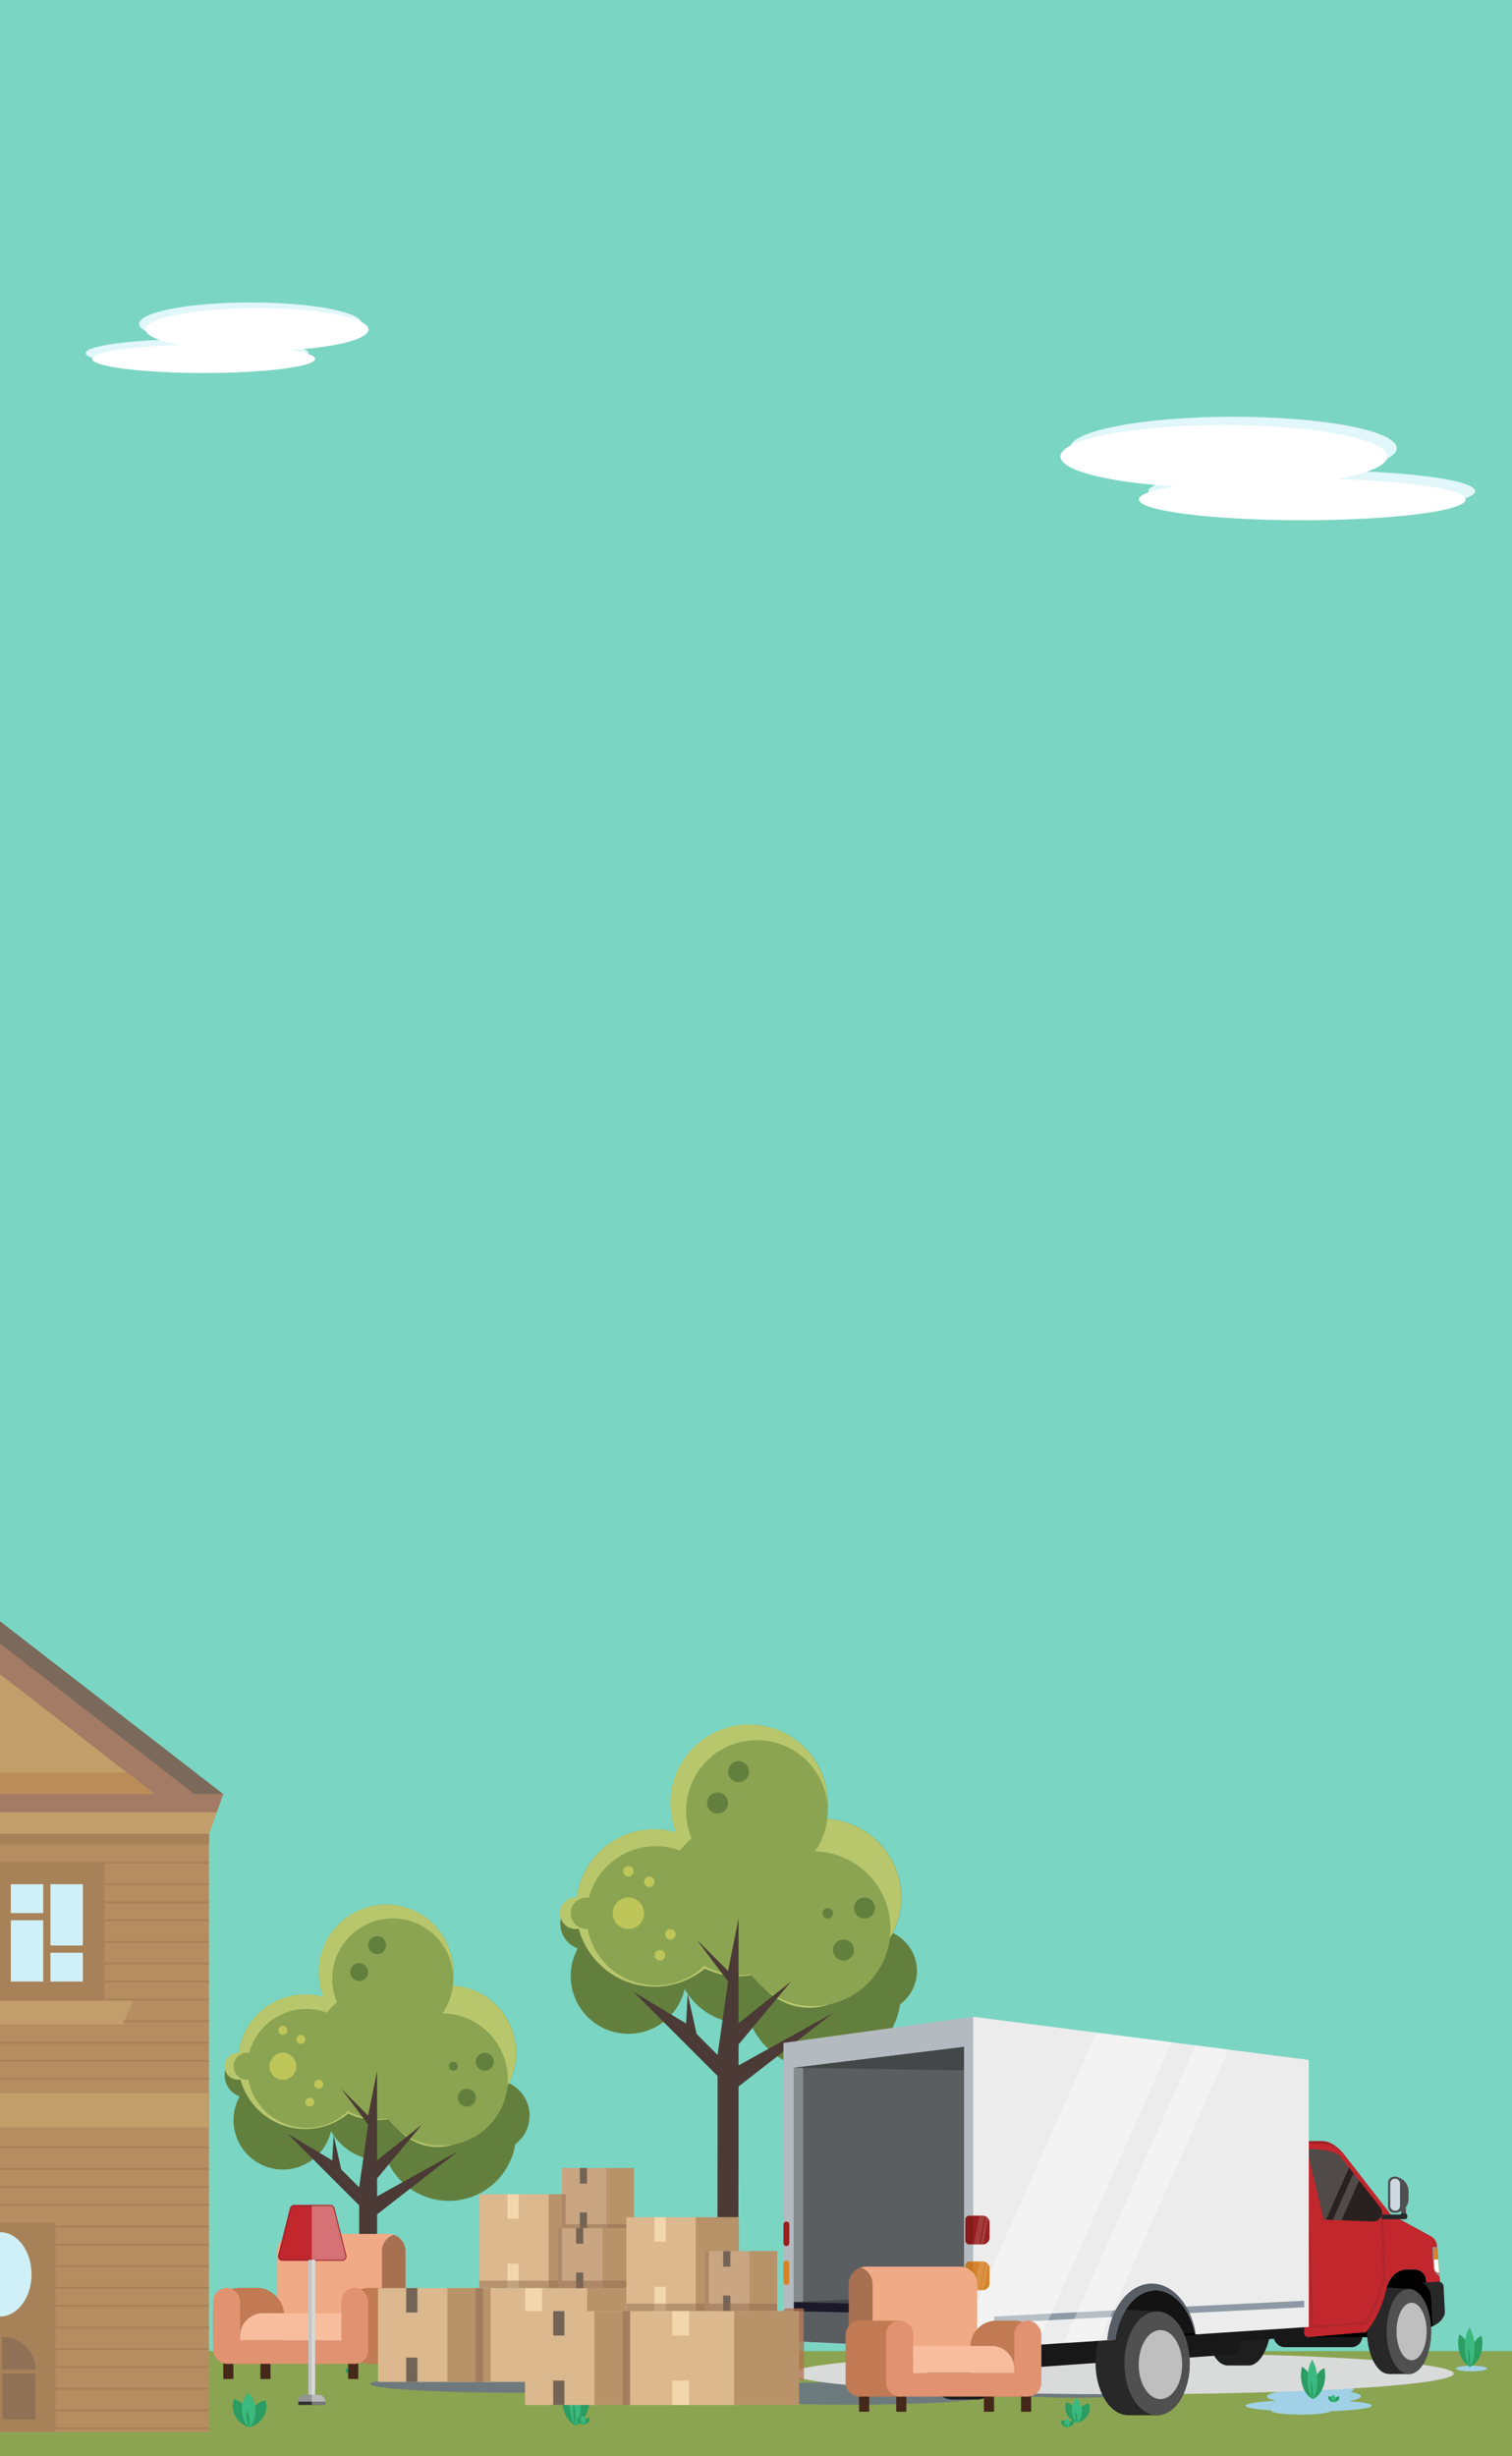 <svg xmlns="http://www.w3.org/2000/svg" width="750" height="1218" viewBox="0 0 750 1218"><defs><style>.cls-1{isolation:isolate;}.cls-2,.cls-61,.cls-62,.cls-65,.cls-70{fill:#fff;}.cls-3{fill:#7ad5c3;}.cls-4{fill:#8ba451;}.cls-5{fill:#637f3e;}.cls-6{fill:#b8c76c;}.cls-7{fill:#4b3a35;}.cls-8{fill:#bec65a;}.cls-9{fill:#f5b576;}.cls-10{fill:#a0d1e6;}.cls-11{fill:#2b9d62;}.cls-12{fill:#3cb97f;}.cls-13{fill:#6d7a7d;}.cls-14{fill:#7b6a5b;}.cls-15{fill:#a47b65;}.cls-16{fill:#c29e6a;}.cls-17{fill:#b98c58;}.cls-18{fill:#b68d61;}.cls-19{fill:#a78259;}.cls-20{fill:none;stroke:#a78259;}.cls-20,.cls-39,.cls-48,.cls-49,.cls-50,.cls-57{stroke-miterlimit:10;}.cls-21{fill:#c29e6c;}.cls-22{fill:#cff0f8;}.cls-23{fill:#907156;}.cls-24{fill:#d9dada;mix-blend-mode:multiply;}.cls-25{fill:#dcb88e;}.cls-26{fill:#b89269;}.cls-27{fill:#f4d6ac;}.cls-28{fill:#caa582;}.cls-29{fill:#746455;}.cls-30{fill:#89674d;opacity:0.46;}.cls-31{fill:#45281a;}.cls-32{fill:#f1aa86;}.cls-33{fill:#a67051;}.cls-34{fill:#c17a53;}.cls-35{fill:#e09271;}.cls-36{fill:#f8bd9c;}.cls-37{fill:#191818;}.cls-38{fill:#1e1e1e;}.cls-39{fill:#141414;stroke:#000;}.cls-40{fill:#b4bbc0;}.cls-41{fill:#5a5e60;}.cls-42,.cls-57{fill:#282828;}.cls-43,.cls-49{fill:#505050;}.cls-44{fill:#bfbfbf;}.cls-45{fill:#a61f24;}.cls-46,.cls-48{fill:#c1272d;}.cls-47{fill:#969696;}.cls-48{stroke:#ab272d;}.cls-49,.cls-50{stroke:#505050;}.cls-50{fill:#cdd8e0;}.cls-51{fill:#868b8e;}.cls-52{fill:#982021;}.cls-53{fill:#d6842b;}.cls-54{fill:#1b1929;}.cls-55{fill:#444748;}.cls-56{fill:#28211f;}.cls-57{stroke:#282828;}.cls-58{fill:#ebeceb;}.cls-59{fill:#8d99a5;}.cls-60{fill:#585d66;}.cls-61{opacity:0.19;}.cls-62{opacity:0.37;}.cls-63{fill:#871a1a;}.cls-64{fill:#c27826;}.cls-65{opacity:0.13;}.cls-66{fill:#b2704f;opacity:0.75;}.cls-67{fill:#c4c5c5;}.cls-68{fill:#939494;}.cls-69{fill:#313131;}.cls-70{opacity:0.34;}.cls-71{fill:#e1f7f9;}</style></defs><title>chawuliubg</title><g class="cls-1"><g id="图层_2" data-name="图层 2"><g id="图层_1-2" data-name="图层 1"><rect class="cls-2" width="750" height="1218"/><rect class="cls-3" width="750" height="1218"/><rect class="cls-4" y="1166" width="750" height="52"/><path class="cls-5" d="M262.7,1049.2a17.76,17.76,0,0,0-10.29-16.09,33.29,33.29,0,0,0-28.21-48.36,33.38,33.38,0,1,0-63.65,5.66,33.28,33.28,0,0,0-42.26,28.49,11.09,11.09,0,0,0,.6,20.74,24.47,24.47,0,1,0,45.29,17.22,28.89,28.89,0,0,0,25.1,14.59c.92,0,1.83-.05,2.73-.14a33.35,33.35,0,0,0,63.56-7.94A17.71,17.71,0,0,0,262.7,1049.2Z"/><path class="cls-6" d="M256,1018a33.34,33.34,0,0,0-31.83-33.29,33.38,33.38,0,1,0-63.65,5.66,33.26,33.26,0,0,0-42.13,27.67c-.11,0-.21,0-.33,0a6.67,6.67,0,1,0,1.21,13.23,33.34,33.34,0,0,0,53.48,16.9,33.18,33.18,0,0,0,14.29,3.25,33.52,33.52,0,0,0,6.55-.65c4.93,8.4,13.59,14,23.49,14,12.34,0,22.78-8.68,26.42-20.69A33.29,33.29,0,0,0,256,1018Z"/><path class="cls-4" d="M219.46,998.51A30,30,0,1,0,167.14,993a33,33,0,0,0-4.93,5.15,29.41,29.41,0,0,0-38.64,20,6.66,6.66,0,1,0-1,13.24c.18,0,.36,0,.54-.05A29.49,29.49,0,0,0,172.56,1047a32.15,32.15,0,0,0,19.78,3.64,32.82,32.82,0,0,0,17.12,12.06,25.47,25.47,0,0,0,8.21,1.36l.53,0,.57,0a32.79,32.79,0,0,0,.69-65.58Z"/><polygon class="cls-7" points="142.56 1058.1 178.16 1093.69 178.16 1120.39 178.03 1150.04 186.91 1152.55 187.06 1120.39 187.06 1098.14 227.1 1066.99 187.06 1089.24 187.06 1080.34 209.3 1053.65 187.06 1071.36 187.06 1026.95 182.6 1049.2 169.26 1035.85 182.6 1053.65 178.16 1084.79 169.26 1075.89 165.49 1058.91 164.81 1071.44 142.56 1058.1"/><circle class="cls-5" cx="187.05" cy="964.65" r="4.45"/><circle class="cls-5" cx="178.16" cy="978" r="4.45"/><circle class="cls-8" cx="140.33" cy="1024.72" r="6.67"/><circle class="cls-5" cx="231.55" cy="1040.3" r="4.45"/><circle class="cls-5" cx="240.45" cy="1022.5" r="4.45"/><circle class="cls-5" cx="224.88" cy="1024.72" r="2.22"/><circle class="cls-8" cx="149.23" cy="1011.37" r="2.22"/><circle class="cls-8" cx="140.33" cy="1006.92" r="2.22"/><circle class="cls-8" cx="153.68" cy="1042.52" r="2.22"/><circle class="cls-8" cx="158.13" cy="1033.62" r="2.22"/><path class="cls-5" d="M454.84,977.48a20.77,20.77,0,0,0-12-18.82,38.94,38.94,0,0,0-33-56.56,39,39,0,1,0-74.45,6.62A38.93,38.93,0,0,0,285.91,942a13,13,0,0,0,.7,24.26,28.62,28.62,0,1,0,53,20.14A33.8,33.8,0,0,0,369,1003.5c1.08,0,2.14-.06,3.19-.16A39,39,0,0,0,446.5,994,20.72,20.72,0,0,0,454.84,977.48Z"/><path class="cls-6" d="M447,941a39,39,0,0,0-37.23-38.95,39,39,0,1,0-74.45,6.62,38.9,38.9,0,0,0-49.28,32.37c-.13,0-.25,0-.38,0a7.81,7.81,0,1,0,1.41,15.47,39,39,0,0,0,62.55,19.77,38.81,38.81,0,0,0,16.71,3.8,39.21,39.21,0,0,0,7.66-.76c5.77,9.83,15.9,16.38,27.47,16.38,14.43,0,26.65-10.16,30.9-24.21A38.94,38.94,0,0,0,447,941Z"/><path class="cls-4" d="M404.26,918.19a35.12,35.12,0,1,0-61.2-6.48,38.59,38.59,0,0,0-5.77,6,34.4,34.4,0,0,0-45.2,23.43,7.79,7.79,0,1,0-1.22,15.49c.21,0,.42,0,.63-.06a34.5,34.5,0,0,0,57.89,18.35,37.6,37.6,0,0,0,23.14,4.25,38.39,38.39,0,0,0,20,14.11,29.79,29.79,0,0,0,9.6,1.59c.21,0,.41,0,.62,0s.44,0,.66,0a38.36,38.36,0,0,0,.81-76.71Z"/><polygon class="cls-7" points="314.31 987.89 355.94 1029.53 355.94 1060.76 355.8 1150.43 366.18 1153.37 366.35 1060.76 366.35 1034.73 413.2 998.3 366.35 1024.32 366.35 1013.91 392.38 982.68 366.35 1003.4 366.35 951.45 361.15 977.48 345.54 961.86 361.15 982.68 355.94 1019.12 345.54 1008.71 341.12 988.85 340.33 1003.5 314.31 987.89"/><circle class="cls-5" cx="366.35" cy="878.59" r="5.2"/><circle class="cls-5" cx="355.94" cy="894.2" r="5.2"/><circle class="cls-8" cx="311.7" cy="948.85" r="7.81"/><circle class="cls-5" cx="418.4" cy="967.07" r="5.2"/><circle class="cls-5" cx="428.81" cy="946.25" r="5.2"/><circle class="cls-5" cx="410.6" cy="948.85" r="2.6"/><circle class="cls-8" cx="322.11" cy="933.24" r="2.6"/><circle class="cls-8" cx="311.7" cy="928.03" r="2.6"/><circle class="cls-8" cx="327.32" cy="969.67" r="2.6"/><circle class="cls-8" cx="332.52" cy="959.26" r="2.6"/><rect class="cls-9" x="429.17" y="1147.92" width="64.57" height="6.51" rx="3.25" ry="3.25"/><rect class="cls-9" x="464.36" y="1144.99" width="64.57" height="6.51" rx="3.25" ry="3.25"/><path class="cls-10" d="M680.48,1193c0-.9-4.43-1.71-11.38-2.24,3.7-.62,5.95-1.44,5.95-2.34s-2-1.63-5.36-2.24c1.18-.32,1.84-.67,1.84-1,0-1.3-7.91-2.36-17.68-2.36s-17.68,1.06-17.68,2.36c0,.21.2.41.58.6-5.08.64-8.3,1.61-8.3,2.69,0,.79,1.71,1.51,4.6,2.09-9.08.51-15.16,1.43-15.16,2.49s4.95,1.8,12.59,2.33a.29.29,0,0,0,0,.12c0,1.1,6.66,2,14.87,2,7.5,0,13.7-.74,14.72-1.71C672,1195.36,680.48,1194.29,680.48,1193Z"/><path class="cls-11" d="M572.06,1139.6a8.24,8.24,0,0,0,4.59,3.75,7,7,0,0,0-.46-6.33,8.24,8.24,0,0,0-4.59-3.75A7,7,0,0,0,572.06,1139.6Z"/><path class="cls-11" d="M582,1140a8,8,0,0,1-4.78,3.4,7,7,0,0,1,.81-6.28,8,8,0,0,1,4.78-3.4A7,7,0,0,1,582,1140Z"/><path class="cls-12" d="M574.36,1137.69a9.49,9.49,0,0,0,2.53,6,8.42,8.42,0,0,0,2.37-6.64,9.49,9.49,0,0,0-2.53-6A8.42,8.42,0,0,0,574.36,1137.69Z"/><path class="cls-11" d="M576.1,1140.77a10,10,0,0,0,.82,2.91,9,9,0,0,0,.05-3.32,10,10,0,0,0-.82-2.91A9,9,0,0,0,576.1,1140.77Z"/><path class="cls-11" d="M569.56,1144.34a4.26,4.26,0,0,0,2.36,1.36,1.9,1.9,0,0,0-.24-2.29,4.26,4.26,0,0,0-2.36-1.36A1.9,1.9,0,0,0,569.56,1144.34Z"/><path class="cls-11" d="M574.66,1144.47a4.4,4.4,0,0,1-2.46,1.23,1.92,1.92,0,0,1,.41-2.28,4.4,4.4,0,0,1,2.46-1.23A1.92,1.92,0,0,1,574.66,1144.47Z"/><path class="cls-12" d="M570.75,1143.65a3.05,3.05,0,0,0,1.31,2.16,2.6,2.6,0,0,0,1.22-2.4,3.05,3.05,0,0,0-1.31-2.16A2.6,2.6,0,0,0,570.75,1143.65Z"/><path class="cls-11" d="M571.64,1144.76a2.86,2.86,0,0,0,.42,1.05,2.31,2.31,0,0,0,0-1.2,2.86,2.86,0,0,0-.42-1.05A2.31,2.31,0,0,0,571.64,1144.76Z"/><path class="cls-11" d="M659.34,1190.27a3.71,3.71,0,0,0,2.06,1.17,1.65,1.65,0,0,0-.22-2,3.71,3.71,0,0,0-2.06-1.17A1.65,1.65,0,0,0,659.34,1190.27Z"/><path class="cls-11" d="M663.78,1190.35a3.82,3.82,0,0,1-2.13,1.08,1.67,1.67,0,0,1,.35-2,3.82,3.82,0,0,1,2.13-1.08A1.67,1.67,0,0,1,663.78,1190.35Z"/><path class="cls-12" d="M660.37,1189.66a2.65,2.65,0,0,0,1.15,1.87,2.26,2.26,0,0,0,1-2.1,2.65,2.65,0,0,0-1.15-1.87A2.26,2.26,0,0,0,660.37,1189.66Z"/><path class="cls-11" d="M661.16,1190.62a2.49,2.49,0,0,0,.37.91,2,2,0,0,0,0-1,2.49,2.49,0,0,0-.37-.91A2,2,0,0,0,661.16,1190.62Z"/><path class="cls-11" d="M473.93,1170.09c1.2,3.34,3.12,5.69,5.22,6.78a19.55,19.55,0,0,0-.53-11.46c-1.2-3.34-3.12-5.69-5.22-6.78A19.55,19.55,0,0,0,473.93,1170.09Z"/><path class="cls-11" d="M485.21,1170.76c-1.31,3.19-3.31,5.32-5.44,6.16a19.26,19.26,0,0,1,.92-11.38c1.31-3.19,3.31-5.32,5.44-6.16A19.26,19.26,0,0,1,485.21,1170.76Z"/><path class="cls-12" d="M476.55,1166.64a23.14,23.14,0,0,0,2.89,10.81c1.81-2.75,2.89-7.11,2.7-12a23.14,23.14,0,0,0-2.89-10.81C477.44,1157.38,476.36,1161.74,476.55,1166.64Z"/><path class="cls-11" d="M478.53,1172.2a26.75,26.75,0,0,0,.93,5.26,25.75,25.75,0,0,0,.06-6,26.74,26.74,0,0,0-.93-5.26A25.76,25.76,0,0,0,478.53,1172.2Z"/><path class="cls-11" d="M480.87,1175.31a4.26,4.26,0,0,0,2.37,1.34,1.9,1.9,0,0,0-.25-2.29,4.26,4.26,0,0,0-2.37-1.34A1.9,1.9,0,0,0,480.87,1175.31Z"/><path class="cls-11" d="M486,1175.41a4.4,4.4,0,0,1-2.45,1.25,1.92,1.92,0,0,1,.4-2.28,4.4,4.4,0,0,1,2.45-1.25A1.92,1.92,0,0,1,486,1175.41Z"/><path class="cls-12" d="M482,1174.61a3.05,3.05,0,0,0,1.32,2.15,2.6,2.6,0,0,0,1.2-2.41,3.05,3.05,0,0,0-1.32-2.15A2.6,2.6,0,0,0,482,1174.61Z"/><path class="cls-11" d="M483,1175.71a2.86,2.86,0,0,0,.43,1,2.31,2.31,0,0,0,0-1.2,2.86,2.86,0,0,0-.43-1A2.31,2.31,0,0,0,483,1175.71Z"/><path class="cls-11" d="M364.91,1152.29a9.48,9.48,0,0,0,5.22,2.92,4,4,0,0,0-.53-4.94,9.48,9.48,0,0,0-5.22-2.92A4,4,0,0,0,364.91,1152.29Z"/><path class="cls-11" d="M376.19,1152.58a9.81,9.81,0,0,1-5.44,2.65,4.06,4.06,0,0,1,.92-4.9,9.81,9.81,0,0,1,5.44-2.65A4.06,4.06,0,0,1,376.19,1152.58Z"/><path class="cls-12" d="M367.53,1150.8a6.55,6.55,0,0,0,2.89,4.66,5.57,5.57,0,0,0,2.7-5.18,6.55,6.55,0,0,0-2.89-4.66A5.57,5.57,0,0,0,367.53,1150.8Z"/><path class="cls-11" d="M369.51,1153.2a6.08,6.08,0,0,0,.93,2.27,4.86,4.86,0,0,0,.06-2.59,6.08,6.08,0,0,0-.93-2.27A4.86,4.86,0,0,0,369.51,1153.2Z"/><path class="cls-11" d="M371.85,1154.54a6.91,6.91,0,0,0,2.37.58c.42-.3.37-.66-.25-1a6.91,6.91,0,0,0-2.37-.58C371.18,1153.85,371.23,1154.21,371.85,1154.54Z"/><path class="cls-11" d="M377,1154.58a7.54,7.54,0,0,1-2.45.54c-.38-.3-.27-.66.4-1a7.55,7.55,0,0,1,2.45-.54C377.73,1153.9,377.63,1154.26,377,1154.58Z"/><path class="cls-12" d="M373,1154.24c.08.37.58.7,1.32.93.81-.24,1.3-.62,1.2-1s-.58-.7-1.32-.93C373.42,1153.44,372.94,1153.81,373,1154.24Z"/><path class="cls-11" d="M373.94,1154.71a1.12,1.12,0,0,0,.43.45.46.46,0,0,0,0-.52,1.12,1.12,0,0,0-.43-.45A.46.46,0,0,0,373.94,1154.71Z"/><ellipse class="cls-10" cx="662.89" cy="1191.69" rx="7.72" ry="0.46"/><ellipse class="cls-10" cx="729.89" cy="1174.61" rx="7.72" ry="1.39"/><ellipse class="cls-13" cx="422.12" cy="1186.94" rx="74.55" ry="5.62"/><ellipse class="cls-13" cx="533.58" cy="1183.51" rx="51.57" ry="5.62"/><polygon class="cls-14" points="110.8 889.78 0 889.78 0 804 110.8 889.78"/><polygon class="cls-15" points="96.5 889.78 0 889.78 0 815.06 96.5 889.78"/><polygon class="cls-16" points="76.84 889.78 0 889.78 0 830.29 62.99 879.05 76.84 889.78"/><polygon class="cls-17" points="76.84 889.78 0 889.78 0 879.05 62.99 879.05 76.84 889.78"/><polygon class="cls-15" points="110.8 889.78 107.54 898.71 103.65 909.43 0 909.43 0 889.78 110.8 889.78"/><polygon class="cls-16" points="107.54 898.71 103.65 909.43 0 909.43 0 898.71 107.54 898.71"/><rect class="cls-18" y="909.43" width="103.65" height="296.65"/><rect class="cls-16" y="1038.1" width="103.65" height="16.98"/><rect class="cls-19" y="909.43" width="103.65" height="5.36"/><line class="cls-20" y1="1064.9" x2="103.65" y2="1064.9"/><line class="cls-20" y1="1075.63" x2="103.65" y2="1075.63"/><line class="cls-20" y1="1084.56" x2="103.65" y2="1084.56"/><line class="cls-20" y1="1093.5" x2="103.65" y2="1093.5"/><line class="cls-20" y1="923.73" x2="103.65" y2="923.73"/><line class="cls-20" y1="934.45" x2="103.65" y2="934.45"/><line class="cls-20" y1="943.39" x2="103.65" y2="943.39"/><line class="cls-20" y1="952.32" x2="103.65" y2="952.32"/><line class="cls-20" y1="963.04" x2="103.65" y2="963.04"/><line class="cls-20" y1="973.77" x2="103.65" y2="973.77"/><line class="cls-20" y1="982.7" x2="103.65" y2="982.7"/><line class="cls-20" y1="991.64" x2="103.65" y2="991.64"/><line class="cls-20" y1="1002.36" x2="103.65" y2="1002.36"/><line class="cls-20" y1="1013.08" x2="103.65" y2="1013.08"/><line class="cls-20" y1="1022.02" x2="103.65" y2="1022.02"/><line class="cls-20" y1="1030.95" x2="103.65" y2="1030.95"/><line class="cls-20" y1="1104.22" x2="103.65" y2="1104.22"/><line class="cls-20" y1="1113.15" x2="103.65" y2="1113.15"/><line class="cls-20" y1="1123.88" x2="103.65" y2="1123.88"/><line class="cls-20" y1="1134.6" x2="103.65" y2="1134.6"/><line class="cls-20" y1="1143.53" x2="103.65" y2="1143.53"/><line class="cls-20" y1="1154.26" x2="103.65" y2="1154.26"/><line class="cls-20" y1="1164.98" x2="103.65" y2="1164.98"/><line class="cls-20" y1="1173.91" x2="103.65" y2="1173.91"/><line class="cls-20" y1="1184.64" x2="103.65" y2="1184.64"/><line class="cls-20" y1="1195.36" x2="103.65" y2="1195.36"/><line class="cls-20" y1="1204.29" x2="103.65" y2="1204.29"/><polygon class="cls-21" points="60.76 1003.93 0 1003.93 0 992.27 66.12 992.27 60.76 1003.93"/><rect class="cls-19" y="923.73" width="51.82" height="67.91"/><rect class="cls-22" x="5.36" y="934.45" width="16.08" height="14.3"/><rect class="cls-22" x="25.02" y="968.41" width="16.08" height="14.3"/><rect class="cls-22" x="5.36" y="952.32" width="16.08" height="30.38"/><rect class="cls-22" x="25.02" y="934.45" width="16.08" height="30.38"/><rect class="cls-19" y="1102.28" width="27.54" height="103.79"/><path class="cls-23" d="M1,1175.2H17.69A16.28,16.28,0,0,0,1.41,1159H1Z"/><rect class="cls-23" x="1.14" y="1177.1" width="16.44" height="22.76"/><path class="cls-22" d="M0,1107H0v41.83H0c8.64,0,15.65-9.36,15.65-20.92S8.68,1107,0,1107Z"/><path class="cls-11" d="M116.84,1198.43a11.34,11.34,0,0,0,6.32,5.16,9.71,9.71,0,0,0-.64-8.72,11.34,11.34,0,0,0-6.32-5.16A9.71,9.71,0,0,0,116.84,1198.43Z"/><path class="cls-11" d="M130.48,1198.93a11,11,0,0,1-6.58,4.69A9.66,9.66,0,0,1,125,1195a11,11,0,0,1,6.58-4.69A9.66,9.66,0,0,1,130.48,1198.93Z"/><path class="cls-12" d="M120,1195.8a13.07,13.07,0,0,0,3.49,8.22,11.59,11.59,0,0,0,3.26-9.14,13.07,13.07,0,0,0-3.49-8.22A11.59,11.59,0,0,0,120,1195.8Z"/><path class="cls-11" d="M122.41,1200a13.78,13.78,0,0,0,1.13,4,12.4,12.4,0,0,0,.07-4.57,13.78,13.78,0,0,0-1.13-4A12.4,12.4,0,0,0,122.41,1200Z"/><path class="cls-11" d="M171.93,1176.76a4.26,4.26,0,0,0,2.36,1.36,1.9,1.9,0,0,0-.24-2.29,4.26,4.26,0,0,0-2.36-1.36A1.9,1.9,0,0,0,171.93,1176.76Z"/><path class="cls-11" d="M177,1176.89a4.4,4.4,0,0,1-2.46,1.23,1.92,1.92,0,0,1,.41-2.28,4.4,4.4,0,0,1,2.46-1.23A1.92,1.92,0,0,1,177,1176.89Z"/><path class="cls-12" d="M173.12,1176.07a3.05,3.05,0,0,0,1.31,2.16,2.6,2.6,0,0,0,1.22-2.4,3.05,3.05,0,0,0-1.31-2.16A2.6,2.6,0,0,0,173.12,1176.07Z"/><path class="cls-11" d="M174,1177.18a2.86,2.86,0,0,0,.42,1.05,2.31,2.31,0,0,0,0-1.2A2.86,2.86,0,0,0,174,1176,2.31,2.31,0,0,0,174,1177.18Z"/><ellipse class="cls-13" cx="256.43" cy="1182.25" rx="72.84" ry="4.4"/><ellipse class="cls-24" cx="182.12" cy="1165.87" rx="57.2" ry="5.62"/><rect class="cls-25" x="237.75" y="1088.22" width="55.83" height="46.52"/><rect class="cls-26" x="272.18" y="1088.22" width="21.4" height="46.53"/><rect class="cls-27" x="251.7" y="1088.22" width="5.58" height="12.1"/><rect class="cls-27" x="251.7" y="1122.65" width="5.58" height="12.1"/><rect class="cls-25" x="239.61" y="1134.74" width="83.75" height="46.53"/><rect class="cls-26" x="291.25" y="1134.74" width="32.1" height="46.53"/><rect class="cls-27" x="260.54" y="1134.74" width="8.37" height="12.1"/><rect class="cls-27" x="260.54" y="1169.17" width="8.37" height="12.1"/><rect class="cls-28" x="278.69" y="1075.19" width="35.73" height="29.78"/><rect class="cls-26" x="300.72" y="1075.19" width="13.7" height="29.78"/><rect class="cls-29" x="287.62" y="1075.19" width="3.57" height="7.74"/><rect class="cls-29" x="287.62" y="1097.22" width="3.57" height="7.74"/><rect class="cls-28" x="276.83" y="1104.96" width="35.73" height="29.78"/><rect class="cls-26" x="298.86" y="1104.96" width="13.7" height="29.78"/><rect class="cls-29" x="285.76" y="1104.97" width="3.57" height="7.74"/><rect class="cls-29" x="285.76" y="1127" width="3.57" height="7.74"/><rect class="cls-30" x="237.75" y="1131.02" width="74.81" height="3.72"/><rect class="cls-30" x="280.55" y="1103.11" width="33.87" height="1.86"/><rect class="cls-30" x="276.83" y="1104.97" width="1.86" height="26.05"/><rect class="cls-30" x="278.69" y="1088.22" width="1.86" height="16.75"/><rect class="cls-31" x="172.68" y="1171.46" width="5.02" height="8.37" transform="translate(350.39 2351.28) rotate(180)"/><rect class="cls-31" x="129.17" y="1171.46" width="5.02" height="8.37" transform="translate(263.36 2351.28) rotate(180)"/><rect class="cls-31" x="110.76" y="1171.46" width="5.02" height="8.37" transform="translate(226.54 2351.28) rotate(180)"/><rect class="cls-31" x="191.09" y="1171.46" width="5.02" height="8.37" transform="translate(387.21 2351.28) rotate(180)"/><path class="cls-32" d="M137.54,1116.46v28a8.6,8.6,0,0,0,8.6,8.6h46.39a8.28,8.28,0,0,0,2.74-.45,8.57,8.57,0,0,0,5.86-8.15v-28a8.57,8.57,0,0,0-5.86-8.15,8.28,8.28,0,0,0-2.74-.45H146.14A8.6,8.6,0,0,0,137.54,1116.46Z"/><path class="cls-33" d="M189.42,1116.46v28a8.57,8.57,0,0,0,5.86,8.15,8.57,8.57,0,0,0,5.86-8.15v-28a8.57,8.57,0,0,0-5.86-8.15A8.57,8.57,0,0,0,189.42,1116.46Z"/><rect class="cls-34" x="169.34" y="1134.64" width="33.47" height="37.66" rx="14.01" ry="14.01" transform="translate(372.15 2306.93) rotate(180)"/><rect class="cls-35" x="169.34" y="1134.64" width="13.39" height="37.66" rx="6.69" ry="6.69" transform="translate(352.06 2306.93) rotate(-180)"/><rect class="cls-34" x="105.74" y="1134.64" width="35.15" height="37.66" rx="12.91" ry="12.91" transform="translate(246.62 2306.93) rotate(180)"/><rect class="cls-35" x="105.74" y="1134.64" width="13.39" height="37.66" rx="6.69" ry="6.69" transform="translate(224.86 2306.93) rotate(180)"/><rect class="cls-35" x="112.43" y="1160.58" width="63.6" height="11.72" transform="translate(288.46 2332.87) rotate(180)"/><path class="cls-36" d="M119.13,1147.19h50.21a0,0,0,0,1,0,0v2.09a11.3,11.3,0,0,1-11.3,11.3H119.13a0,0,0,0,1,0,0v-13.39A0,0,0,0,1,119.13,1147.19Z" transform="translate(288.46 2307.77) rotate(180)"/><rect class="cls-25" x="187.5" y="1134.74" width="55.83" height="46.53"/><rect class="cls-26" x="221.93" y="1134.74" width="21.4" height="46.53"/><rect class="cls-29" x="201.46" y="1134.74" width="5.58" height="12.1"/><rect class="cls-29" x="201.46" y="1169.17" width="5.58" height="12.1"/><rect class="cls-30" x="235.88" y="1134.74" width="3.72" height="46.53"/><path class="cls-11" d="M279.83,1195.92c1.2,3.34,3.12,5.69,5.22,6.78a19.55,19.55,0,0,0-.53-11.46c-1.2-3.34-3.12-5.69-5.22-6.78A19.55,19.55,0,0,0,279.83,1195.92Z"/><path class="cls-11" d="M291.11,1196.58c-1.31,3.19-3.31,5.32-5.44,6.16a19.26,19.26,0,0,1,.92-11.38c1.31-3.19,3.31-5.32,5.44-6.16A19.26,19.26,0,0,1,291.11,1196.58Z"/><path class="cls-12" d="M282.45,1192.46a23.14,23.14,0,0,0,2.89,10.81c1.81-2.75,2.89-7.11,2.7-12a23.14,23.14,0,0,0-2.89-10.81C283.34,1183.2,282.26,1187.56,282.45,1192.46Z"/><path class="cls-11" d="M284.43,1198a26.74,26.74,0,0,0,.93,5.26,25.76,25.76,0,0,0,.06-6,26.75,26.75,0,0,0-.93-5.26A25.75,25.75,0,0,0,284.43,1198Z"/><path class="cls-11" d="M286.77,1201.13a4.26,4.26,0,0,0,2.37,1.34,1.9,1.9,0,0,0-.25-2.29,4.26,4.26,0,0,0-2.37-1.34A1.9,1.9,0,0,0,286.77,1201.13Z"/><path class="cls-11" d="M291.87,1201.23a4.4,4.4,0,0,1-2.45,1.25,1.92,1.92,0,0,1,.4-2.28,4.4,4.4,0,0,1,2.45-1.25A1.92,1.92,0,0,1,291.87,1201.23Z"/><path class="cls-12" d="M287.95,1200.43a3.05,3.05,0,0,0,1.32,2.15,2.6,2.6,0,0,0,1.2-2.41,3.05,3.05,0,0,0-1.32-2.15A2.6,2.6,0,0,0,287.95,1200.43Z"/><path class="cls-11" d="M288.85,1201.54a2.86,2.86,0,0,0,.43,1,2.31,2.31,0,0,0,0-1.2,2.86,2.86,0,0,0-.43-1A2.31,2.31,0,0,0,288.85,1201.54Z"/><ellipse class="cls-24" cx="557.08" cy="1177.12" rx="164.01" ry="10.27"/><rect class="cls-37" x="631.67" y="1153" width="44.13" height="11.03" rx="5.52" ry="5.52"/><path class="cls-38" d="M629,1132.8c-1.79-5.71-4.61-9.74-7.86-10.84h0a5.74,5.74,0,0,0-1.78-.29c-.36,0-9.59-.79-10.33-.79a5.44,5.44,0,0,0-1.51.21,7.79,7.79,0,0,0-3.31,2.09c-4.06,4.1-6.89,13.22-6.89,23.82s2.82,19.72,6.89,23.82a6.85,6.85,0,0,0,4.82,2.3h10.33c4,0,7.53-4.4,9.64-11.13a52.59,52.59,0,0,0,0-29.19Z"/><path class="cls-38" d="M496.74,1149.67c-2.2-5.71-5.67-9.74-9.67-10.84h0a8.55,8.55,0,0,0-2.19-.29c-.44,0-11.81-.79-12.72-.79a8.14,8.14,0,0,0-1.86.21,10.11,10.11,0,0,0-4.08,2.09c-5,4.1-8.48,13.22-8.48,23.82s3.48,19.72,8.48,23.82a9.33,9.33,0,0,0,5.93,2.3h12.72c4.92,0,9.27-4.4,11.87-11.13a43.16,43.16,0,0,0,0-29.19Z"/><path class="cls-37" d="M649.36,1158.52l-.6-8.42L482.07,1162l.19,2.66-41.95-1.43,42.35,7.15v0h.16l.88-.06,14.28-1,.11,1.6a4.14,4.14,0,0,0,4.42,3.84l42.62-3a4.12,4.12,0,0,0,2.16.44l63.78-4.54a4.14,4.14,0,0,0,3.84-4.42l-.16-2.18,29.24-2.08Z"/><path class="cls-39" d="M593.07,1157.27l-.28.23-.05,0-39.45,2.59h-.14l-3.91-.49a41.76,41.76,0,0,1,2.59-10.6,34.35,34.35,0,0,1,1.48-3.32c4.08-8,10.63-13.17,18-13.17,6.82,0,12.93,4.43,17,11.4a30.92,30.92,0,0,1,1.65,3.16A40.26,40.26,0,0,1,593.07,1157.27Z"/><path d="M715,1147.14a4.4,4.4,0,0,1-.47,2.21,10.83,10.83,0,0,1-4,4.33,11.31,11.31,0,0,1-1.95.95L693,1159.17l-43.56-.21,28-2.38c7.79-8.44,10.38-22.07,10.38-22.07,2.6-9.09,9.74-9.09,9.74-9.09h3.25c5.84,0,6.49,4.54,6.49,4.54l.4,3.24a1.67,1.67,0,0,0,2.14,1.39l2.75-.83a2.37,2.37,0,0,0,1.66-1.92l.35,4.14Z"/><polygon class="cls-40" points="388.62 1161.11 482.73 1165.01 482.73 1000.16 388.62 1013.14 388.62 1161.11"/><polygon class="cls-41" points="478.19 1015.09 478.19 1165.01 398.36 1161.32 393.81 1161.11 393.81 1025.47 398.36 1024.91 478.19 1015.09"/><path class="cls-42" d="M707.93,1144.28c-1.69-4.68-4.34-8-7.41-8.88h0a6.14,6.14,0,0,0-1.67-.24c-.34,0-9-.65-9.74-.65a5.84,5.84,0,0,0-1.42.18,7.57,7.57,0,0,0-3.12,1.71c-3.83,3.36-6.49,10.84-6.49,19.53s2.66,16.17,6.49,19.53a6.88,6.88,0,0,0,4.54,1.89h9.74c3.77,0,7.09-3.61,9.09-9.12a37.75,37.75,0,0,0,0-23.94Z"/><ellipse class="cls-43" cx="698.85" cy="1156.25" rx="11.03" ry="21.09"/><ellipse class="cls-44" cx="700.2" cy="1156.25" rx="7.47" ry="14.28"/><path class="cls-42" d="M587.28,1157.46c-2.48-5.71-6.38-9.74-10.88-10.84h0a10.61,10.61,0,0,0-2.45-.29c-.5,0-13.28-.79-14.3-.79a10.25,10.25,0,0,0-2.09.21,12,12,0,0,0-4.59,2.09c-5.63,4.1-9.54,13.22-9.54,23.82s3.91,19.72,9.54,23.82a11.28,11.28,0,0,0,6.68,2.3h14.3c5.54,0,10.42-4.4,13.35-11.13a38.67,38.67,0,0,0,0-29.19Z"/><ellipse class="cls-43" cx="573.93" cy="1172.06" rx="16.21" ry="25.73"/><ellipse class="cls-44" cx="575.61" cy="1172.66" rx="10.78" ry="17.11"/><path class="cls-45" d="M714.26,1131.29a2.38,2.38,0,0,1-1.69,2.47l-2.75.83a1.67,1.67,0,0,1-2.14-1.39l-.4-3.24s-.65-4.54-6.49-4.54h-3.25s-7.14,0-9.74,9.09c0,0-2.6,13.63-10.38,22.07L648.94,1159a1.86,1.86,0,0,1-2-1.86v-95.33h8.84c4.25,0,8.26,3.26,10.87,6.61l23.12,29.73L709.64,1109a6,6,0,0,1,3.11,4.76l.06.67,1.28,14.86Z"/><path class="cls-46" d="M714.26,1131.29a2.38,2.38,0,0,1-1.69,2.47l-2.75.83a1.67,1.67,0,0,1-2.14-1.39l-.4-3.24s-.65-4.54-6.49-4.54h-3.25s-7.14,0-9.74,9.09c0,0-2.6,13.63-10.38,22.07L648.94,1159a1.86,1.86,0,0,1-2-1.86v-94h8.84a13.77,13.77,0,0,1,10.87,5.32l23.12,29.73L709.64,1109a6,6,0,0,1,3.11,4.76l.06.67,1.28,14.86Z"/><path class="cls-47" d="M714.09,1129.24l-2-2.15a3.9,3.9,0,0,1-1-2.41l-.55-9.85a.42.42,0,0,1,.42-.44h1.84l0,.37L713.9,1127Z"/><path class="cls-48" d="M685.53,1097l1,32.34s-.31,1.57-3.25,10.38a74.48,74.48,0,0,1-5.84,12.33L650.82,1154s-.65-24-2.6-88.26Z"/><rect class="cls-49" x="695.6" y="1095.56" width="1.3" height="2.6"/><path class="cls-49" d="M691.44,1080h0a6.75,6.75,0,0,1,6.75,6.75v3.81a6.31,6.31,0,0,1-6.31,6.31h-.45a2.33,2.33,0,0,1-2.33-2.33v-12.21a2.33,2.33,0,0,1,2.33-2.33Z"/><rect class="cls-50" x="689.11" y="1079.99" width="5.84" height="16.87" rx="2.76" ry="2.76"/><polygon class="cls-51" points="398.36 1024.91 398.36 1161.32 393.81 1161.11 393.81 1025.47 398.36 1024.91"/><path class="cls-52" d="M390.08,1113.88h0a1.46,1.46,0,0,1-1.46-1.46v-9.23a1.46,1.46,0,0,1,1.46-1.46h0a1.46,1.46,0,0,1,1.46,1.46v9.23A1.46,1.46,0,0,1,390.08,1113.88Z"/><path class="cls-53" d="M390.08,1133.21h0a1.46,1.46,0,0,1-1.46-1.46v-9.23a1.46,1.46,0,0,1,1.46-1.46h0a1.46,1.46,0,0,1,1.46,1.46v9.23A1.46,1.46,0,0,1,390.08,1133.21Z"/><polygon class="cls-54" points="478.19 1148.13 393.81 1146.19 393.81 1141.64 478.19 1143.59 478.19 1148.13"/><polygon class="cls-55" points="478.19 1137.75 393.81 1141.64 478.19 1143.59 478.19 1137.75"/><polygon class="cls-55" points="478.19 1026.77 393.81 1025.47 478.19 1015.09 478.19 1026.77"/><path class="cls-56" d="M681,1101.69l-15.56-.6-4.32-.17-3.34-.13-1.11,0-8.44-35c13,0,16.23,3.25,16.23,3.25l4.74,6,2.17,2.76,2.81,3.58,10.42,13.28A4.37,4.37,0,0,1,681,1101.69Z"/><path class="cls-53" d="M713.9,1127h-.12a2.1,2.1,0,0,1-2.21-2l-.25-4.4-.21-3.75a2.09,2.09,0,0,1,1.72-2.17l.5,5.82Z"/><path class="cls-57" d="M696.94,1098.16h-1.38a.61.61,0,0,0-.61.61v0h-9.09v1.3h11.07a.61.61,0,0,0,.61-.61v-.73A.61.61,0,0,0,696.94,1098.16Z"/><path class="cls-58" d="M649.2,1021.58V1154l-56.06,3.71-.31,0a37.66,37.66,0,0,0-3.72-10.54,29.66,29.66,0,0,0-2-3.15c-3.64-5.1-8.52-8.22-13.89-8.22-5.86,0-11.14,3.72-14.87,9.68a31.38,31.38,0,0,0-1.81,3.34,39.68,39.68,0,0,0-3.34,11.52l-4.11.27-3.76.25L527.53,1162l-12.92.86L482.73,1165V1000.16l61.05,7.85,37.3,4.8,11.86,1.53,16.38,2.11Z"/><path class="cls-59" d="M553.31,1145.73l5.09-.25a31.38,31.38,0,0,0-1.81,3.34l-4.76.24-58.72,3v-3.25Z"/><path class="cls-59" d="M646.93,1141v3.25L590,1147.12l-.88,0a29.66,29.66,0,0,0-2-3.15l1.19-.06Z"/><path class="cls-60" d="M593.14,1157.69l-.31,0a2,2,0,0,0,0-.21,37.46,37.46,0,0,0-3.67-10.33,29.66,29.66,0,0,0-2-3.15c-3.64-5.1-8.52-8.22-13.89-8.22-5.86,0-11.14,3.72-14.87,9.68a31.38,31.38,0,0,0-1.81,3.34,39.56,39.56,0,0,0-3.3,11.32c0,.06,0,.14,0,.2l-4.11.27c0-.32.06-.64.1-1a41.76,41.76,0,0,1,2.59-10.6,34.35,34.35,0,0,1,1.48-3.32c4.08-8,10.63-13.17,18-13.17,6.82,0,12.93,4.43,17,11.4a30.92,30.92,0,0,1,1.65,3.16,40.26,40.26,0,0,1,3.07,10.15C593.09,1157.41,593.12,1157.54,593.14,1157.69Z"/><path class="cls-42" d="M716.69,1146.28a4.94,4.94,0,0,1-.78,2.94c-1,1.57-1.68,2.67-5.33,4.46l-.65-13c0-7.77-4.92-8.63-4.92-8.63l8.13-.47a2.58,2.58,0,0,1,2.92,2.12Z"/><path class="cls-2" d="M713.9,1127h-.12a2.1,2.1,0,0,1-2.21-2l-.25-4.4,2-.11Z"/><path class="cls-61" d="M669.19,1075l-11.42,25.79-1.11,0-8.44-35c13,0,16.23,3.25,16.23,3.25Z"/><polygon class="cls-62" points="581.08 1012.82 514.61 1162.9 482.73 1165.01 482.73 1145.86 543.78 1008.01 581.08 1012.82"/><polygon class="cls-62" points="609.32 1016.45 545.37 1160.85 527.53 1162.04 592.94 1014.34 609.32 1016.45"/><polygon class="cls-61" points="674.17 1081.35 665.43 1101.09 661.11 1100.92 671.36 1077.77 674.17 1081.35"/><path class="cls-52" d="M490.84,1102.23v7.44a3.42,3.42,0,0,1-3.13,3.41h-5.45a3.42,3.42,0,0,1-3.42-3.42v-7.44a3.42,3.42,0,0,1,3.42-3.42h5.17a3.36,3.36,0,0,1,1,.16,3,3,0,0,1,.61.26,3.33,3.33,0,0,1,1.13,1A3.37,3.37,0,0,1,490.84,1102.23Z"/><path class="cls-53" d="M490.84,1124.94v7.44a3.41,3.41,0,0,1-3,3.39,2.2,2.2,0,0,1-.42,0h-5.17a3.42,3.42,0,0,1-3.42-3.42v-7.44a3.42,3.42,0,0,1,3.42-3.42h5.17a3.33,3.33,0,0,1,1.14.2,2.57,2.57,0,0,1,.6.29,3.21,3.21,0,0,1,1.12,1.07A3.36,3.36,0,0,1,490.84,1124.94Z"/><path class="cls-63" d="M480.78,1113.09h0a2,2,0,0,1-1.95-1.95v-10.38a2,2,0,0,1,1.95-1.95h0a2,2,0,0,1,1.95,1.95v10.38A2,2,0,0,1,480.78,1113.09Z"/><path class="cls-64" d="M480.78,1135.8h0a2,2,0,0,1-1.95-1.95v-10.38a2,2,0,0,1,1.95-1.95h0a2,2,0,0,1,1.95,1.95v10.38A2,2,0,0,1,480.78,1135.8Z"/><path class="cls-65" d="M488.45,1099l-2.72,14.12h-2.65l2.76-14.28h1.58A3.36,3.36,0,0,1,488.45,1099Z"/><path class="cls-65" d="M490.19,1100.22l-2.48,12.85h-1.32l2.67-13.86A3.33,3.33,0,0,1,490.19,1100.22Z"/><path class="cls-65" d="M488.56,1121.73l-2.71,14.08h-2.64l2.75-14.28h1.46A3.33,3.33,0,0,1,488.56,1121.73Z"/><path class="cls-65" d="M490.28,1123.08l-2.45,12.69a2.2,2.2,0,0,1-.42,0h-.91l2.65-13.79A3.21,3.21,0,0,1,490.28,1123.08Z"/><path class="cls-11" d="M646.31,1183.73a10.37,10.37,0,0,0,4.54,5.9,17,17,0,0,0-.46-10,10.37,10.37,0,0,0-4.54-5.9A17,17,0,0,0,646.31,1183.73Z"/><path class="cls-11" d="M656.12,1184.31c-1.14,2.78-2.87,4.62-4.73,5.35a16.75,16.75,0,0,1,.8-9.89c1.14-2.78,2.87-4.62,4.73-5.35A16.75,16.75,0,0,1,656.12,1184.31Z"/><path class="cls-12" d="M648.59,1180.73a20.12,20.12,0,0,0,2.51,9.39c1.57-2.39,2.51-6.18,2.35-10.44a20.12,20.12,0,0,0-2.51-9.39C649.36,1172.68,648.42,1176.47,648.59,1180.73Z"/><path class="cls-11" d="M650.31,1185.57a23.25,23.25,0,0,0,.81,4.57,22.39,22.39,0,0,0,.05-5.22,23.25,23.25,0,0,0-.81-4.57A22.39,22.39,0,0,0,650.31,1185.57Z"/><path class="cls-11" d="M724.31,1167.73a10.37,10.37,0,0,0,4.54,5.9,17,17,0,0,0-.46-10,10.37,10.37,0,0,0-4.54-5.9A17,17,0,0,0,724.31,1167.73Z"/><path class="cls-11" d="M734.12,1168.31c-1.14,2.78-2.87,4.62-4.73,5.35a16.75,16.75,0,0,1,.8-9.89c1.14-2.78,2.87-4.62,4.73-5.35A16.75,16.75,0,0,1,734.12,1168.31Z"/><path class="cls-12" d="M726.59,1164.73a20.12,20.12,0,0,0,2.51,9.39c1.57-2.39,2.51-6.18,2.35-10.44a20.12,20.12,0,0,0-2.51-9.39C727.36,1156.68,726.42,1160.47,726.59,1164.73Z"/><path class="cls-11" d="M728.31,1169.57a23.25,23.25,0,0,0,.81,4.57,22.39,22.39,0,0,0,.05-5.22,23.25,23.25,0,0,0-.81-4.57A22.39,22.39,0,0,0,728.31,1169.57Z"/><path class="cls-11" d="M529.42,1197.71a8.24,8.24,0,0,0,4.59,3.75,7,7,0,0,0-.46-6.33,8.24,8.24,0,0,0-4.59-3.75A7,7,0,0,0,529.42,1197.71Z"/><path class="cls-11" d="M539.32,1198.07a8,8,0,0,1-4.78,3.4,7,7,0,0,1,.81-6.28,8,8,0,0,1,4.78-3.4A7,7,0,0,1,539.32,1198.07Z"/><path class="cls-12" d="M531.72,1195.8a9.49,9.49,0,0,0,2.53,6,8.42,8.42,0,0,0,2.37-6.64,9.49,9.49,0,0,0-2.53-6A8.42,8.42,0,0,0,531.72,1195.8Z"/><path class="cls-11" d="M533.46,1198.87a10,10,0,0,0,.82,2.91,9,9,0,0,0,.05-3.32,10,10,0,0,0-.82-2.91A9,9,0,0,0,533.46,1198.87Z"/><path class="cls-11" d="M526.92,1202.45a4.26,4.26,0,0,0,2.36,1.36,1.9,1.9,0,0,0-.24-2.29,4.26,4.26,0,0,0-2.36-1.36A1.9,1.9,0,0,0,526.92,1202.45Z"/><path class="cls-11" d="M532,1202.58a4.4,4.4,0,0,1-2.46,1.23,1.92,1.92,0,0,1,.41-2.28,4.4,4.4,0,0,1,2.46-1.23A1.92,1.92,0,0,1,532,1202.58Z"/><path class="cls-12" d="M528.1,1201.75a3.05,3.05,0,0,0,1.31,2.16,2.6,2.6,0,0,0,1.22-2.4,3.05,3.05,0,0,0-1.31-2.16A2.6,2.6,0,0,0,528.1,1201.75Z"/><path class="cls-11" d="M529,1202.87a2.86,2.86,0,0,0,.42,1.05,2.31,2.31,0,0,0,0-1.2,2.86,2.86,0,0,0-.42-1.05A2.31,2.31,0,0,0,529,1202.87Z"/><rect class="cls-31" x="444.55" y="1187.68" width="5.02" height="8.37"/><rect class="cls-31" x="488.06" y="1187.68" width="5.02" height="8.37"/><rect class="cls-31" x="506.47" y="1187.68" width="5.02" height="8.37"/><rect class="cls-31" x="426.14" y="1187.68" width="5.02" height="8.37"/><path class="cls-32" d="M484.71,1132.68v28a8.6,8.6,0,0,1-8.6,8.6H429.72a8.28,8.28,0,0,1-2.74-.45,8.57,8.57,0,0,1-5.86-8.15v-28a8.57,8.57,0,0,1,5.86-8.15,8.28,8.28,0,0,1,2.74-.45h46.39A8.6,8.6,0,0,1,484.71,1132.68Z"/><path class="cls-33" d="M432.83,1132.68v28a8.57,8.57,0,0,1-5.86,8.15,8.57,8.57,0,0,1-5.86-8.15v-28a8.57,8.57,0,0,1,5.86-8.15A8.57,8.57,0,0,1,432.83,1132.68Z"/><path class="cls-34" d="M452.91,1158v23.43a7.11,7.11,0,0,1-7.11,7.11H426.55a7.11,7.11,0,0,1-7.11-7.11V1158a7,7,0,0,1,1.08-3.76,7,7,0,0,1,1.17-1.43,7.1,7.1,0,0,1,4.87-1.93H445.8A7.11,7.11,0,0,1,452.91,1158Z"/><rect class="cls-35" x="439.52" y="1150.86" width="13.39" height="37.66" rx="6.69" ry="6.69"/><rect class="cls-34" x="481.37" y="1150.86" width="35.15" height="37.66" rx="12.91" ry="12.91"/><rect class="cls-35" x="503.13" y="1150.86" width="13.39" height="37.66" rx="6.69" ry="6.69"/><rect class="cls-35" x="446.22" y="1176.8" width="63.6" height="11.72"/><path class="cls-36" d="M452.91,1163.41h38.91a11.3,11.3,0,0,1,11.3,11.3v2.09a0,0,0,0,1,0,0H452.91a0,0,0,0,1,0,0v-13.39A0,0,0,0,1,452.91,1163.41Z"/><rect class="cls-25" x="310.69" y="1099.64" width="55.83" height="46.53"/><rect class="cls-26" x="345.12" y="1099.64" width="21.4" height="46.53"/><rect class="cls-27" x="324.65" y="1099.64" width="5.58" height="12.1"/><rect class="cls-27" x="324.65" y="1134.07" width="5.58" height="12.1"/><rect class="cls-25" x="260.44" y="1146.16" width="55.83" height="46.53"/><rect class="cls-26" x="294.87" y="1146.16" width="21.4" height="46.53"/><rect class="cls-29" x="274.4" y="1146.16" width="5.58" height="12.1"/><rect class="cls-29" x="274.4" y="1180.59" width="5.58" height="12.1"/><rect class="cls-28" x="349.77" y="1116.39" width="35.73" height="29.78"/><rect class="cls-26" x="371.8" y="1116.39" width="13.7" height="29.78"/><rect class="cls-29" x="358.7" y="1116.39" width="3.57" height="7.74"/><rect class="cls-29" x="358.7" y="1138.42" width="3.57" height="7.74"/><rect class="cls-30" x="310.79" y="1142.44" width="74.71" height="3.72"/><rect class="cls-30" x="308.83" y="1146.16" width="3.72" height="46.53"/><rect class="cls-30" x="349.77" y="1116.39" width="1.86" height="26.05"/><path class="cls-66" d="M398.78,1144.78v35.69H388.52v-34.59a6,6,0,0,1,1.17-1.1Z"/><rect class="cls-25" x="312.55" y="1146.16" width="83.75" height="46.53"/><rect class="cls-26" x="364.19" y="1146.16" width="32.1" height="46.53"/><rect class="cls-27" x="333.49" y="1146.16" width="8.37" height="12.1"/><rect class="cls-27" x="333.49" y="1180.59" width="8.37" height="12.1"/><path class="cls-48" d="M169.68,1120.72H140.05a1.7,1.7,0,0,1-1.64-2.11l5.86-23.38a1.7,1.7,0,0,1,1.64-1.29h17.91a1.68,1.68,0,0,1,1.64,1.29l5.86,23.38A1.69,1.69,0,0,1,169.68,1120.72Z"/><rect class="cls-67" x="152.96" y="1120.72" width="3.35" height="66.95"/><path class="cls-68" d="M161.33,1191H147.94a3.36,3.36,0,0,1,3.35-3.35H158A3.36,3.36,0,0,1,161.33,1191Z"/><rect class="cls-69" x="147.94" y="1191.02" width="13.39" height="1.67"/><path class="cls-70" d="M169.68,1120.72H156.31v66.95H158a3.36,3.36,0,0,1,3.35,3.35v1.67h-6.69v-98.75h9.19a1.68,1.68,0,0,1,1.64,1.29l5.86,23.38A1.69,1.69,0,0,1,169.68,1120.72Z"/><path class="cls-71" d="M667.93,233.49c15.35-2.83,24.9-6.82,24.9-11.23,0-8.6-36.3-15.58-81.08-15.58s-81.08,7-81.08,15.58c0,7,23.83,12.87,56.69,14.86-11.14,1.77-17.8,4-17.8,6.45,0,5.69,36.3,10.31,81.08,10.31s81.08-4.62,81.08-10.31C731.72,238.63,704.4,234.5,667.93,233.49Z"/><path class="cls-2" d="M663.26,237.61c15.35-2.83,24.9-6.82,24.9-11.23,0-8.6-36.3-15.58-81.08-15.58s-81.08,7-81.08,15.58c0,7,23.83,12.87,56.69,14.86-11.14,1.77-17.8,4-17.8,6.45,0,5.69,36.3,10.31,81.08,10.31s81.08-4.62,81.08-10.31C727.06,242.75,699.74,238.62,663.26,237.61Z"/><path class="cls-71" d="M86,168.29c-10.47-1.93-17-4.65-17-7.66,0-5.87,24.76-10.63,55.3-10.63s55.3,4.76,55.3,10.63c0,4.75-16.25,8.78-38.66,10.14,7.59,1.2,12.14,2.73,12.14,4.4,0,3.88-24.76,7-55.3,7s-55.3-3.15-55.3-7C42.51,171.79,61.14,169,86,168.29Z"/><path class="cls-2" d="M89.2,171.1c-10.47-1.93-17-4.65-17-7.66,0-5.87,24.76-10.63,55.3-10.63s55.3,4.76,55.3,10.63c0,4.75-16.25,8.78-38.66,10.14,7.59,1.2,12.14,2.73,12.14,4.4,0,3.88-24.76,7-55.3,7s-55.3-3.15-55.3-7C45.7,174.6,64.33,171.79,89.2,171.1Z"/></g></g></g></svg>